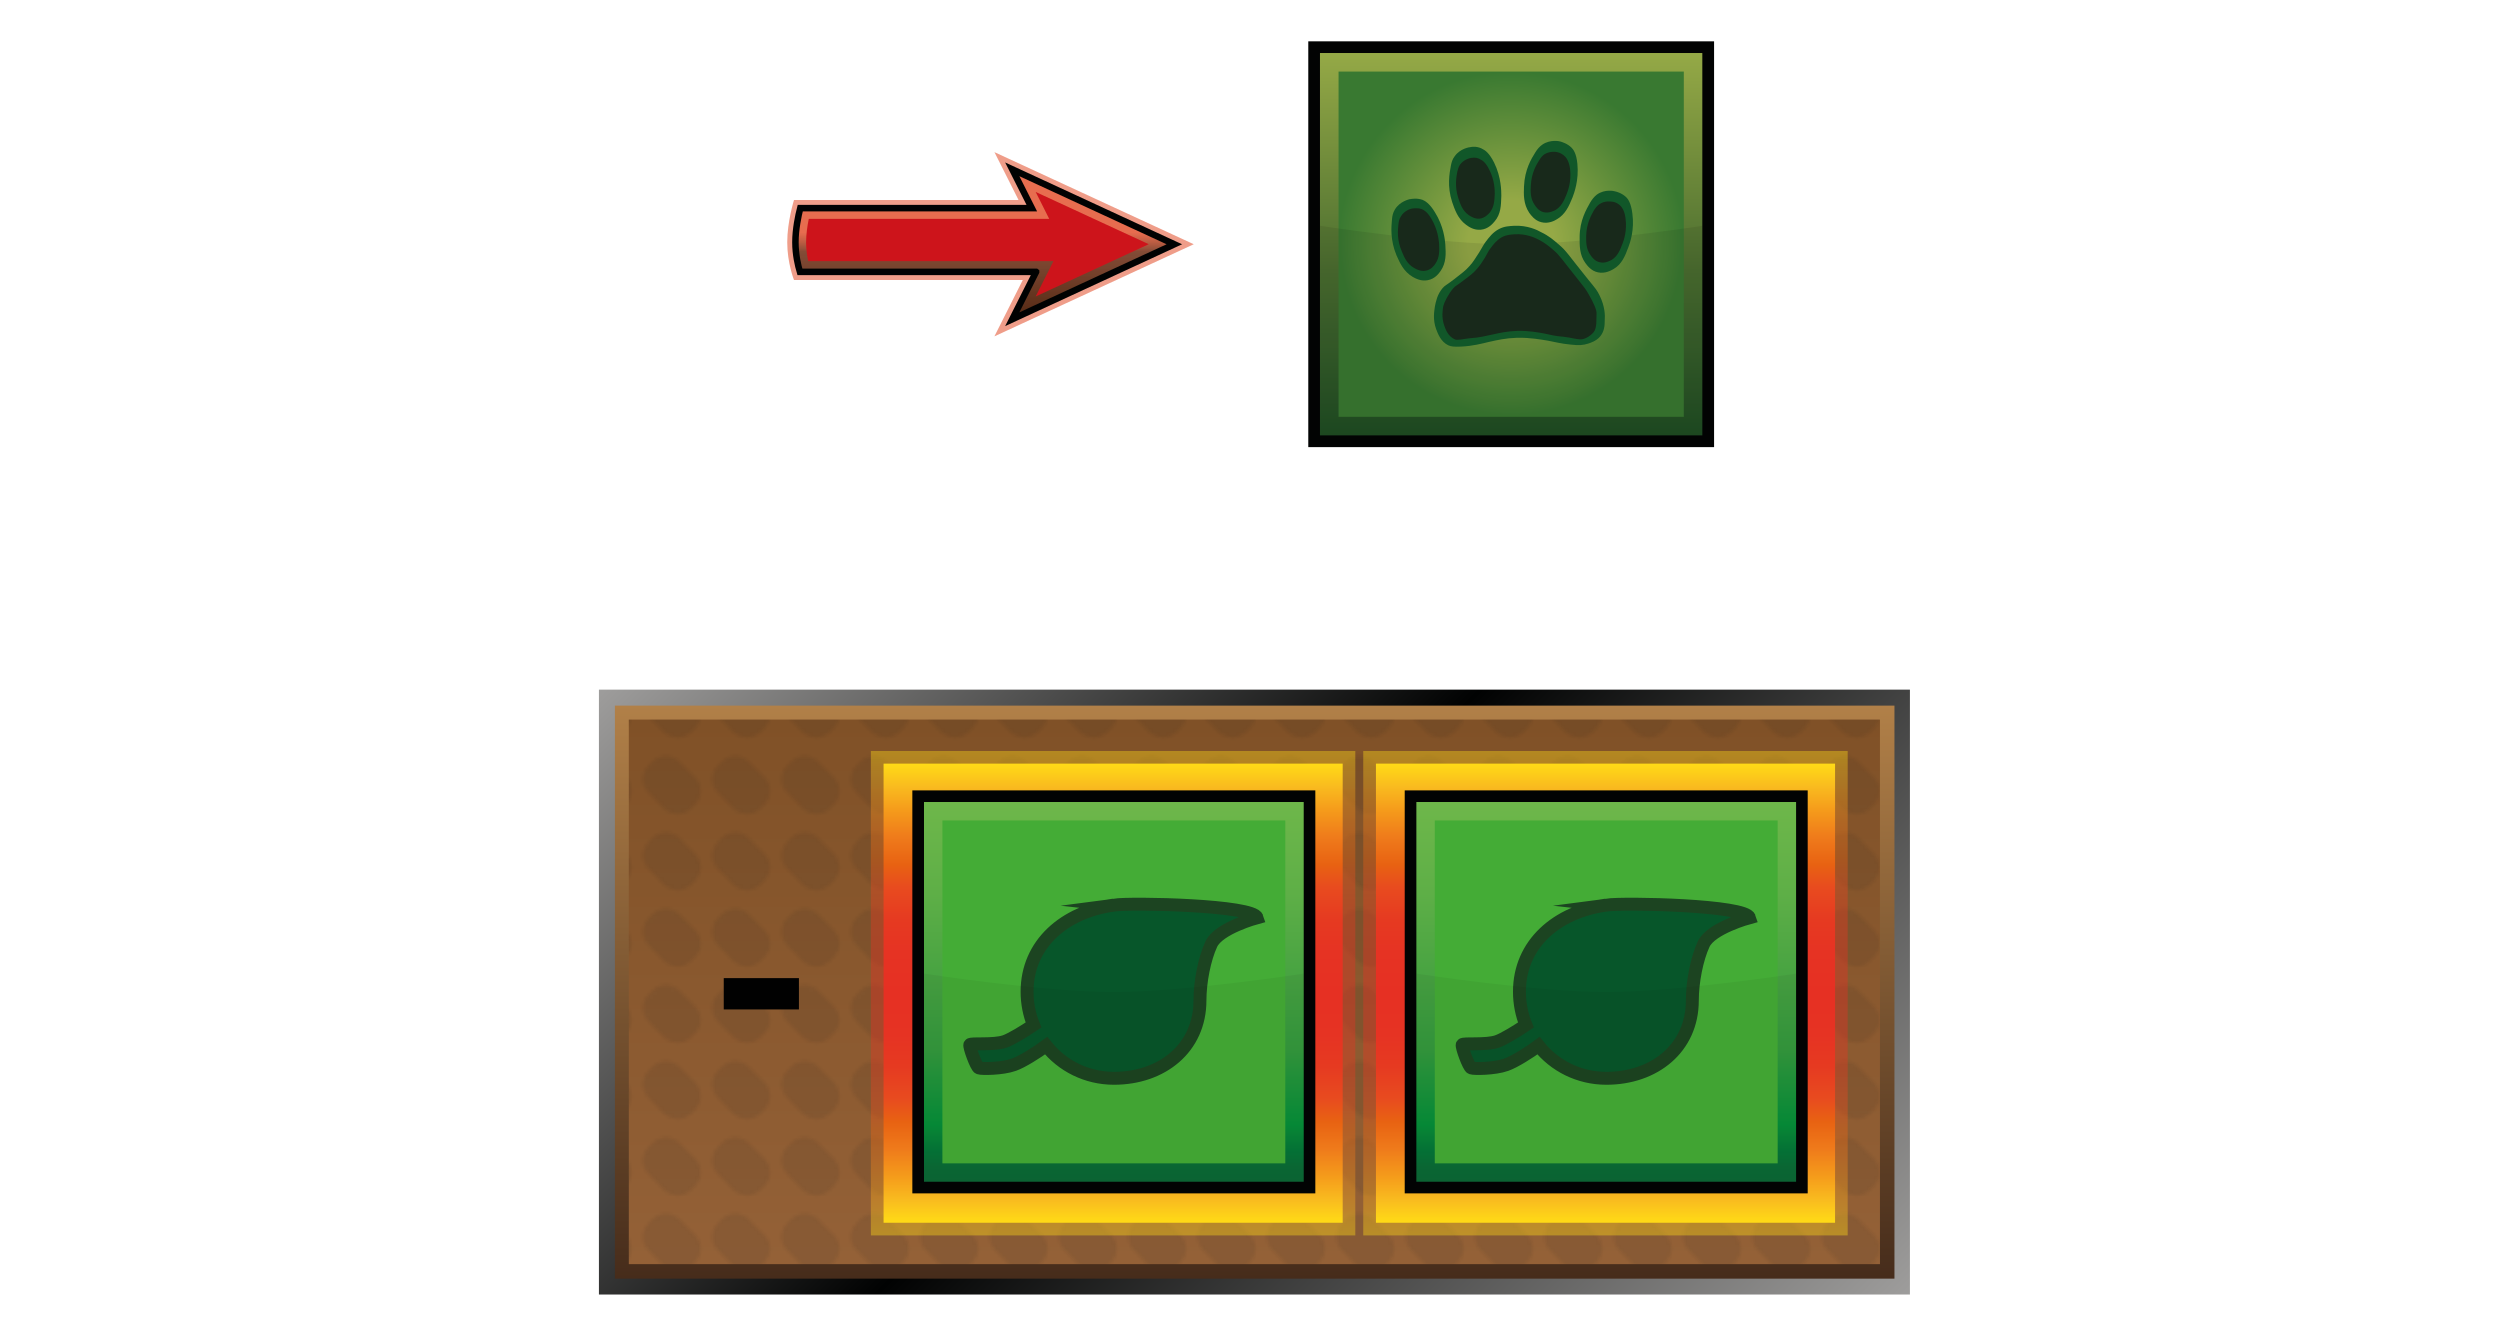 <?xml version="1.0" encoding="UTF-8"?><svg id="Layer" xmlns="http://www.w3.org/2000/svg" xmlns:xlink="http://www.w3.org/1999/xlink" viewBox="0 0 721 379.91"><defs><style>.cls-1{fill:url(#linear-gradient-2);}.cls-2{fill:url(#linear-gradient-9);}.cls-2,.cls-3{opacity:.4;}.cls-2,.cls-3,.cls-4,.cls-5,.cls-6,.cls-7{isolation:isolate;}.cls-8,.cls-5,.cls-6{fill:#020303;}.cls-9{fill:#1f1f1e;}.cls-10{fill:url(#linear-gradient-11);}.cls-11{fill:#fff;opacity:0;stroke:#1d1d1b;}.cls-11,.cls-12,.cls-13{stroke-miterlimit:10;}.cls-14{fill:#cd141b;}.cls-15{fill:url(#linear-gradient-10);}.cls-16{fill:#18291b;}.cls-3{fill:url(#linear-gradient-6);}.cls-17{fill:url(#radial-gradient);}.cls-4{fill:url(#Nowy_wzorek_4);opacity:.1;}.cls-18{fill:#44ac36;}.cls-19{fill:url(#linear-gradient-5);}.cls-20,.cls-13{fill:none;}.cls-5{opacity:.08;}.cls-21{fill:url(#linear-gradient-7);}.cls-12{fill:#07562a;stroke:#1c4421;stroke-width:3.73px;}.cls-22{fill:url(#linear-gradient-3);}.cls-23{fill:#115729;}.cls-6{opacity:.05;}.cls-24{fill:url(#linear-gradient);}.cls-7{fill:#e03d15;opacity:.5;}.cls-25{fill:url(#linear-gradient-4);}.cls-26{fill:#010101;}.cls-27{fill:url(#linear-gradient-8);}.cls-13{stroke:#010202;stroke-width:1.88px;}</style><linearGradient id="linear-gradient" x1="499.91" y1="676.89" x2="223.64" y2="400.62" gradientTransform="translate(0 -252.64)" gradientUnits="userSpaceOnUse"><stop offset="0" stop-color="#9e9d9c"/><stop offset=".54" stop-color="#010202"/><stop offset="1" stop-color="#9e9d9c"/></linearGradient><linearGradient id="linear-gradient-2" x1="361.85" y1="621.4" x2="361.85" y2="456.14" gradientTransform="translate(0 -252.64)" gradientUnits="userSpaceOnUse"><stop offset="0" stop-color="#462c1b"/><stop offset="1" stop-color="#b18048"/></linearGradient><linearGradient id="linear-gradient-3" x1="361.77" y1="617.22" x2="361.77" y2="460.17" gradientTransform="translate(0 -252.64)" gradientUnits="userSpaceOnUse"><stop offset="0" stop-color="#946137"/><stop offset="1" stop-color="#805127"/></linearGradient><pattern id="Nowy_wzorek_4" x="0" y="0" width="19.7" height="21.7" patternTransform="translate(43.9 16649.47)" patternUnits="userSpaceOnUse" viewBox="0 0 19.7 21.7"><g><rect class="cls-20" width="19.7" height="21.7"/><g><rect class="cls-20" width="19.7" height="21.7"/><g><rect class="cls-20" width="19.7" height="21.7"/><g><rect class="cls-20" width="19.7" height="21.7"/><g><rect class="cls-20" width="19.7" height="21.7"/><path class="cls-9" d="M16.6,8.7c2.1,2.1,2.1,5.6,0,7.7l-1.2,1.2c-2.1,2.1-5.6,2.1-7.8,0L3.1,13c-2.1-2.1-2.1-5.6,0-7.7l1.2-1.2c2.1-2.1,5.6-2.1,7.7,0l4.6,4.6Z"/></g></g></g></g></g></pattern><linearGradient id="linear-gradient-4" x1="-569.75" y1="1682.09" x2="-491.78" y2="1604.12" gradientTransform="translate(-350.73 -1466.73) rotate(-45)" gradientUnits="userSpaceOnUse"><stop offset="0" stop-color="#1f4d23"/><stop offset=".43" stop-color="#4b6e30"/><stop offset="1" stop-color="#95a946"/></linearGradient><radialGradient id="radial-gradient" cx="435.83" cy="323.6" fx="435.83" fy="323.6" r="49.79" gradientTransform="translate(0 -253.18)" gradientUnits="userSpaceOnUse"><stop offset=".25" stop-color="#95a946"/><stop offset="1" stop-color="#397931"/></radialGradient><linearGradient id="linear-gradient-5" x1="284.03" y1="272.03" x2="284.03" y2="315.26" gradientTransform="translate(0 364.09) scale(1 -1)" gradientUnits="userSpaceOnUse"><stop offset="0" stop-color="#542913"/><stop offset=".45" stop-color="#542913" stop-opacity=".7"/><stop offset=".58" stop-color="#e03d15" stop-opacity=".5"/><stop offset="1" stop-color="#e03d15" stop-opacity=".5"/></linearGradient><linearGradient id="linear-gradient-6" x1="321.02" y1="-212.84" x2="321.02" y2="-73.13" gradientTransform="translate(0 143.45) scale(1 -1)" gradientUnits="userSpaceOnUse"><stop offset="0" stop-color="#ffdc15"/><stop offset="0" stop-color="#ffdb16"/><stop offset=".05" stop-color="#f9bb1f"/><stop offset=".1" stop-color="#f59c1b"/><stop offset=".16" stop-color="#ef7b1b"/><stop offset=".22" stop-color="#e86212"/><stop offset=".27" stop-color="#e84b1f"/><stop offset=".34" stop-color="#e63a21"/><stop offset=".41" stop-color="#e63323"/><stop offset=".5" stop-color="#e63023"/><stop offset=".59" stop-color="#e63323"/><stop offset=".66" stop-color="#e63a21"/><stop offset=".73" stop-color="#e84b1f"/><stop offset=".78" stop-color="#e86212"/><stop offset=".84" stop-color="#ef7b1b"/><stop offset=".9" stop-color="#f59c1b"/><stop offset=".95" stop-color="#f9bb1f"/><stop offset="1" stop-color="#ffdb16"/><stop offset="1" stop-color="#ffdc15"/></linearGradient><linearGradient id="linear-gradient-7" x1="321.03" y1="-209.19" x2="321.03" y2="-76.78" xlink:href="#linear-gradient-6"/><linearGradient id="linear-gradient-8" x1="-631.56" y1="1355.41" x2="-554.12" y2="1277.98" gradientTransform="translate(-190.6 -1064.17) rotate(-45)" gradientUnits="userSpaceOnUse"><stop offset="0" stop-color="#0c6835"/><stop offset=".04" stop-color="#0a6b36"/><stop offset=".08" stop-color="#047638"/><stop offset=".13" stop-color="#078738"/><stop offset=".15" stop-color="#058f39"/><stop offset=".35" stop-color="#34993d"/><stop offset=".76" stop-color="#5eaf47"/><stop offset="1" stop-color="#6eb74a"/></linearGradient><linearGradient id="linear-gradient-9" x1="463.02" x2="463.02" xlink:href="#linear-gradient-6"/><linearGradient id="linear-gradient-10" x1="463.03" y1="-209.19" x2="463.03" y2="-76.78" xlink:href="#linear-gradient-6"/><linearGradient id="linear-gradient-11" x1="-531.15" y1="1455.82" x2="-453.71" y2="1378.39" xlink:href="#linear-gradient-8"/></defs><rect class="cls-11" x=".5" y=".5" width="720" height="378.91"/><g id="prodBg"><rect id="external-border" class="cls-24" x="172.73" y="198.89" width="378.09" height="174.45"/><rect id="internal-border" class="cls-1" x="177.34" y="203.5" width="369.02" height="165.26"/><rect id="bg" class="cls-22" x="181.35" y="207.53" width="360.83" height="157.05"/><rect id="bgPattern" class="cls-4" x="181.35" y="207.53" width="360.83" height="157.05"/></g><g id="animal"><rect class="cls-8" x="377.31" y="11.92" width="117.03" height="117.03"/><rect class="cls-25" x="380.68" y="15.29" width="110.27" height="110.27"/><rect class="cls-17" x="386.04" y="20.64" width="99.57" height="99.57"/><path id="darker" class="cls-5" d="M490.95,125.56h-110.27v-60.44s34.73,5.35,55.09,5.35,55.18-5.35,55.18-5.35v60.44Z"/><path class="cls-23" d="M424.14,42.42c-.28,0-3.01,.38-4.6,2.63-.66,.84-.94,1.78-1.12,2.81-.38,2.07-1.12,5.82,.38,10.41,.75,2.16,1.6,4.79,4.03,6.57,.75,.56,2.25,1.6,4.23,1.41,2.16-.18,3.47-1.78,3.95-2.35,1.88-2.16,1.88-4.69,1.97-7.42,0-1.32,0-5.35-2.07-9.57-1.41-2.81-2.63-3.57-3.19-3.85-1.5-.94-3.09-.75-3.57-.66h0Z"/><path class="cls-23" d="M450.04,40.82c-.28-.1-2.91-.66-5.16,.84-.84,.56-1.5,1.32-2.07,2.25-1.12,1.78-3.09,4.97-3.29,9.85-.1,2.35-.18,5.07,1.5,7.6,.56,.75,1.6,2.25,3.47,2.72,2.07,.56,3.95-.47,4.51-.84,2.44-1.41,3.47-3.75,4.51-6.29,.47-1.22,1.88-4.97,1.41-9.67-.28-3.09-1.22-4.23-1.69-4.69-1.22-1.22-2.72-1.6-3.19-1.78h.01Z"/><path class="cls-23" d="M406.59,57.42c-.28,.1-2.91,.66-4.31,3.01-.56,.94-.75,1.78-.84,2.91-.18,2.07-.56,5.82,1.32,10.33,.94,2.07,1.97,4.6,4.69,6.2,.84,.47,2.44,1.32,4.31,.94,2.16-.38,3.29-2.07,3.75-2.72,1.6-2.35,1.5-4.88,1.32-7.6-.1-1.32-.47-5.25-3.01-9.29-1.6-2.63-2.91-3.29-3.57-3.57-1.69-.56-3.09-.28-3.65-.18v-.02Z"/><path class="cls-23" d="M465.71,55.17c-.28-.1-2.91-.66-5.16,.94-.84,.66-1.41,1.41-1.97,2.35-1.03,1.88-3.01,5.07-3.01,9.95,0,2.35-.1,5.07,1.69,7.5,.56,.75,1.69,2.25,3.57,2.63,2.07,.47,3.85-.56,4.51-.94,2.44-1.41,3.37-3.85,4.31-6.38,.47-1.22,1.78-4.97,1.12-9.67-.38-3.09-1.32-4.23-1.78-4.69-1.32-1.22-2.81-1.6-3.29-1.69h.01Z"/><path class="cls-16" d="M465.05,58.18c-.18,0-2.16-.47-3.85,.75-.66,.47-1.03,1.03-1.5,1.69-.75,1.41-2.16,3.75-2.25,7.42,0,1.69-.1,3.75,1.32,5.63,.38,.56,1.22,1.69,2.63,1.97,1.6,.38,2.91-.47,3.37-.66,1.78-1.12,2.44-2.81,3.19-4.79,.38-.94,1.32-3.75,.84-7.22-.28-2.25-1.03-3.09-1.32-3.47-.94-1.03-2.07-1.32-2.44-1.32h0Z"/><path class="cls-16" d="M449.28,43.92c-.18-.1-2.16-.47-3.85,.56-.66,.47-1.03,.94-1.5,1.69-.84,1.32-2.25,3.65-2.44,7.32-.1,1.69-.18,3.75,1.12,5.63,.38,.56,1.12,1.69,2.53,2.07,1.6,.38,2.91-.38,3.37-.56,1.78-1.03,2.53-2.72,3.29-4.6,.38-.94,1.41-3.65,1.03-7.14-.28-2.25-.94-3.09-1.22-3.47-.94-1.12-1.97-1.41-2.35-1.5h0Z"/><path class="cls-16" d="M424.51,45.51c-.18,0-2.16,.28-3.37,1.88-.47,.66-.66,1.32-.84,2.07-.28,1.5-.84,4.23,.28,7.7,.56,1.6,1.12,3.57,3.01,4.88,.56,.38,1.69,1.12,3.09,1.03,1.6-.18,2.53-1.32,2.91-1.69,1.32-1.6,1.41-3.47,1.5-5.44,0-.94,0-3.95-1.6-7.04-1.03-2.07-1.97-2.63-2.35-2.81-1.12-.75-2.25-.66-2.63-.56h0Z"/><path class="cls-16" d="M407.25,60.15c-.18,0-2.25,.47-3.29,2.35-.47,.75-.56,1.41-.66,2.25-.18,1.6-.47,4.51,1.03,7.88,.66,1.6,1.5,3.57,3.57,4.69,.66,.38,1.88,1.03,3.29,.75,1.6-.28,2.53-1.6,2.81-2.07,1.22-1.78,1.12-3.75,1.03-5.82-.1-1.03-.38-4.03-2.25-7.14-1.22-2.07-2.25-2.53-2.72-2.72-1.32-.47-2.53-.18-2.81-.18h-.01Z"/><path class="cls-23" d="M436.61,65.12c-1.32,.1-2.72,.1-4.31,.94-1.78,.94-2.81,2.35-3.75,3.57-.84,1.12-.75,1.22-1.97,3.19-1.12,1.69-1.69,2.72-2.72,3.85-1.22,1.41-2.44,2.25-4.6,3.95-2.35,1.78-2.53,1.69-3.19,2.44-1.6,1.88-1.97,3.95-2.25,5.35-.18,1.32-.66,3.75,.38,6.57,.47,1.22,1.32,3.57,3.47,4.6,.84,.38,1.69,.47,3.75,.38,3.47-.18,5.82-.84,7.88-1.32,2.44-.56,4.97-1.12,8.16-1.22,3.85-.1,7.22,.56,9.01,.84,2.07,.38,3.57,.84,6.48,1.12,2.44,.28,3.65,.18,5.07-.28,.84-.28,2.35-.75,3.47-2.07,1.22-1.5,1.32-3.09,1.32-4.79,.1-1.12,.1-3.85-1.5-7.04-.66-1.41-1.22-2.07-3.37-4.69-5.82-7.22-6.1-8.07-8.44-10.04-1.41-1.22-2.81-2.44-4.97-3.47-1.12-.66-4.03-2.07-7.88-1.88h-.02Z"/><path class="cls-16" d="M436.89,67.56c-1.12,.1-2.35,.1-3.75,.84-1.5,.84-2.44,2.07-3.19,3.09-.75,.94-.66,1.03-1.69,2.81-.94,1.5-1.5,2.35-2.35,3.29-1.03,1.22-2.07,1.97-3.95,3.37-2.07,1.6-2.16,1.41-2.81,2.16-1.41,1.6-2.63,4.03-2.91,5.16-.18,1.12-.56,3.19,.28,5.63,.38,1.12,1.12,3.09,3.01,3.95,.75,.38,2.44-.1,4.13-.28,3.01-.18,5.07-.75,6.85-1.12,2.07-.47,4.31-.94,7.04-1.03,3.29-.1,6.2,.47,7.78,.75,1.78,.38,3.09,.75,5.54,.94,2.07,.18,4.6,1.03,5.72,.66,.75-.18,1.97-.75,3.01-1.97,1.03-1.22,.75-3.85,.84-5.35,.1-.94-.75-3.01-2.35-5.72-.75-1.32-1.12-1.78-2.91-4.03-4.97-6.2-5.25-6.94-7.22-8.64-1.22-1.03-2.44-2.07-4.31-3.01-.94-.47-3.47-1.69-6.76-1.5h.01Z"/></g><g id="arrow"><path class="cls-7" d="M344.26,70.43l-57.46-26.55,6.95,13.8h-64.76s-1.95,6.22-1.95,12.2,1.95,10.87,1.95,10.87h65.98l-8.18,16.25,57.46-26.55h.01Z"/><path class="cls-19" d="M298.79,78.4h-68.1c-.53-1.78-1.29-4.96-1.29-8.52,0-3.78,.84-7.72,1.39-9.86h66.78l-5.64-11.19,46.75,21.62-46.75,21.62,6.87-13.64h0v-.02Z"/><path class="cls-14" d="M303.81,75.31h-70.73c-.32-1.5-.6-3.41-.6-5.42,0-2.36,.38-4.82,.77-6.77h69.34l-3.9-7.76,32.61,15.07-32.61,15.07,5.13-10.2h0Z"/><path class="cls-13" d="M298.79,78.4h-68.1c-.53-1.78-1.29-4.96-1.29-8.52,0-3.78,.84-7.72,1.39-9.86h66.78l-5.64-11.19,46.75,21.62-46.75,21.62,6.87-13.64h0v-.02Z"/></g><path class="cls-26" d="M208.73,291.12v-9.03h21.68v9.03h-21.68Z"/><g id="plant"><rect class="cls-3" x="251.16" y="216.58" width="139.71" height="139.71"/><rect class="cls-21" x="254.82" y="220.23" width="132.41" height="132.41"/><rect class="cls-8" x="263.12" y="227.95" width="116.22" height="116.22"/><rect class="cls-27" x="266.48" y="231.3" width="109.51" height="109.51"/><rect class="cls-18" x="271.79" y="236.62" width="98.89" height="98.89"/><path id="leaf" class="cls-12" d="M321.19,261.03c-14.17,1.96-24.98,11.18-24.98,24.98,0,3.36,.65,6.62,1.86,9.6-2.61,1.77-6.43,4.1-8.29,4.75-3.26,1.12-9.79,.37-10.07,.93s1.86,6.43,2.61,6.71,6.71,.28,10.07-.93c2.42-.84,6.8-3.63,9.32-5.5,4.57,5.78,11.65,9.41,19.57,9.41,13.79,0,24.79-8.67,24.79-22.46,0-5.31,1.3-12.02,3.26-16.22,2.14-4.66,13.23-7.64,13.23-7.64-1.12-3.63-35.79-4.38-41.38-3.63Z"/><path id="darker-2" class="cls-6" d="M375.99,340.81h-109.51v-60.02s34.48,5.31,54.71,5.31,54.8-5.31,54.8-5.31v60.02Z"/></g><g id="plant-2"><rect class="cls-2" x="393.16" y="216.58" width="139.71" height="139.71"/><rect class="cls-15" x="396.82" y="220.23" width="132.41" height="132.41"/><rect class="cls-8" x="405.12" y="227.95" width="116.22" height="116.22"/><rect class="cls-10" x="408.48" y="231.3" width="109.51" height="109.51"/><rect class="cls-18" x="413.79" y="236.62" width="98.89" height="98.89"/><path id="leaf-2" class="cls-12" d="M463.19,261.03c-14.17,1.96-24.98,11.18-24.98,24.98,0,3.36,.65,6.62,1.86,9.6-2.61,1.77-6.43,4.1-8.29,4.75-3.26,1.12-9.79,.37-10.07,.93s1.86,6.43,2.61,6.71,6.71,.28,10.07-.93c2.42-.84,6.8-3.63,9.32-5.5,4.57,5.78,11.65,9.41,19.57,9.41,13.79,0,24.79-8.67,24.79-22.46,0-5.31,1.3-12.02,3.26-16.22,2.14-4.66,13.23-7.64,13.23-7.64-1.12-3.63-35.79-4.38-41.38-3.63Z"/><path id="darker-3" class="cls-6" d="M517.99,340.81h-109.51v-60.02s34.48,5.31,54.71,5.31,54.8-5.31,54.8-5.31v60.02Z"/></g></svg>